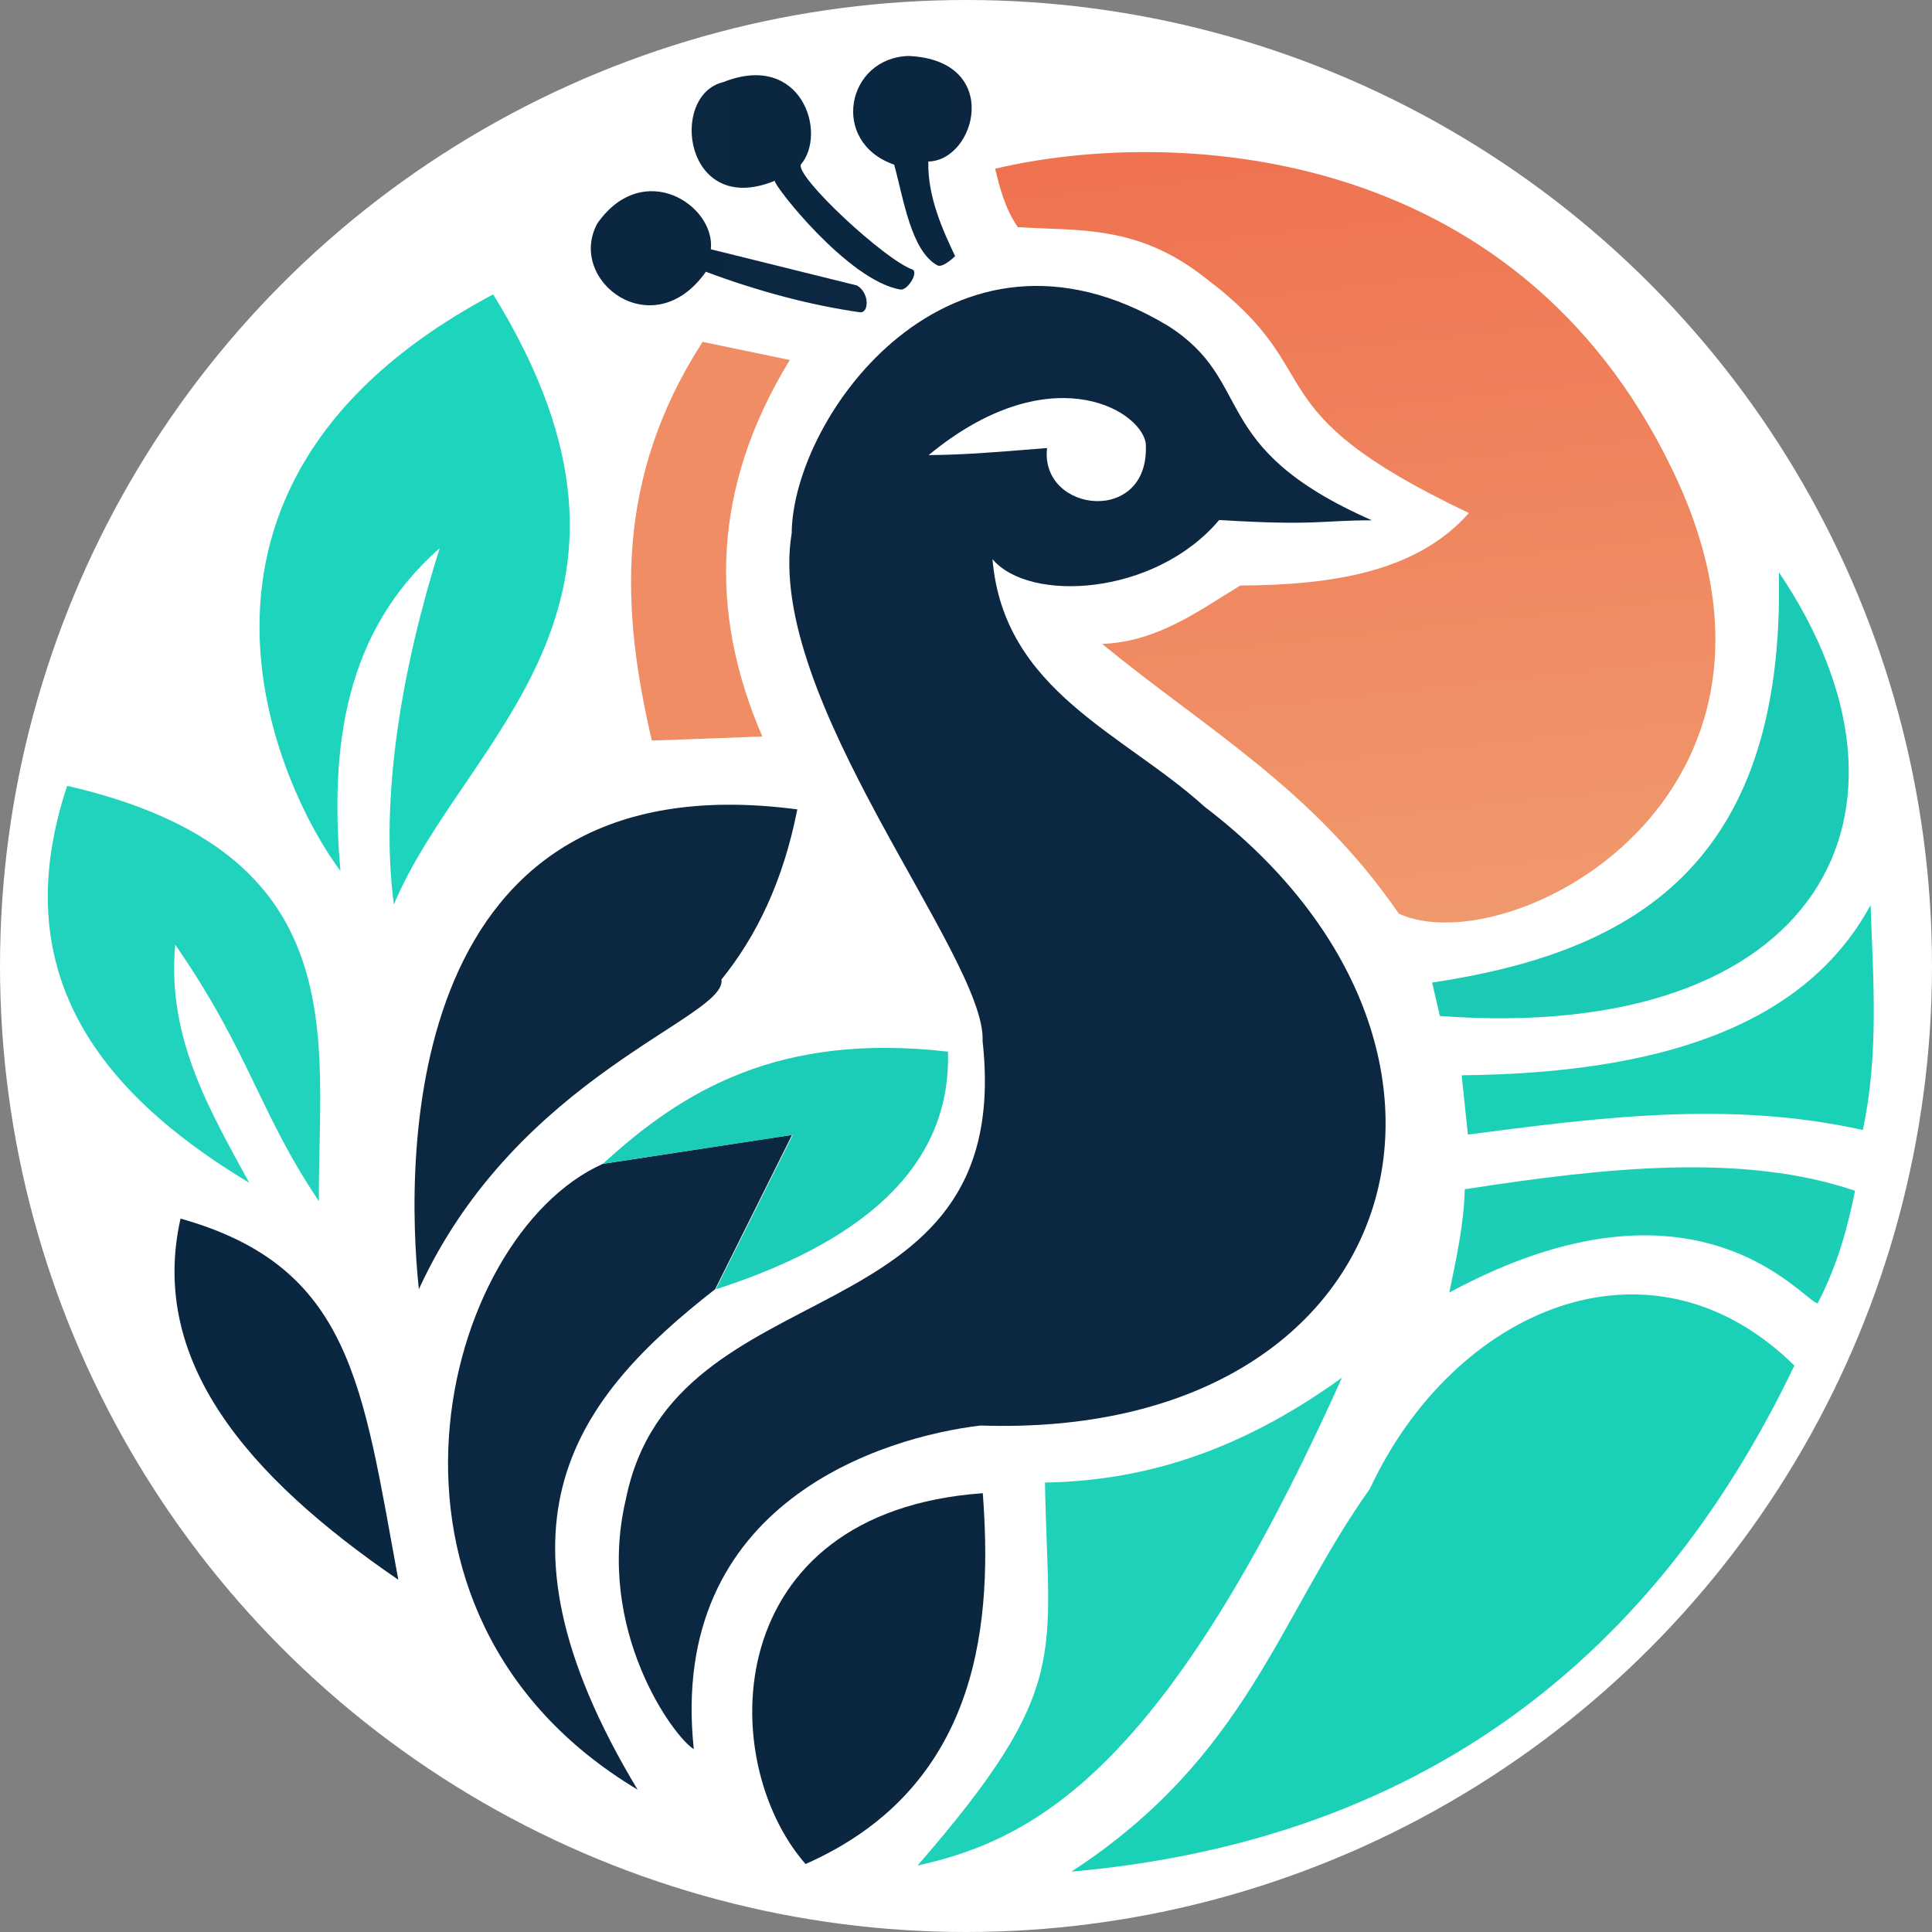 <svg width="100mm" height="100mm" viewBox="0 0 250 250" xml:space="preserve" xmlns:xlink="http://www.w3.org/1999/xlink" xmlns="http://www.w3.org/2000/svg">
  <rect x="0" y="0" width="250" height="250" fill="#808080" stroke="none"/>
  <circle cx="125" cy="125" r="125" fill="#FFFFFF"/>
  <defs>
    <linearGradient id="d">
      <stop style="stop-color:#ef7351;stop-opacity:1" offset="0"/>
      <stop style="stop-color:#f0996d;stop-opacity:1" offset="1"/>
    </linearGradient>
    <linearGradient id="c">
      <stop style="stop-color:#092742;stop-opacity:1" offset="0"/>
      <stop style="stop-color:#0c2641;stop-opacity:1" offset="1"/>
    </linearGradient>
    <linearGradient id="b">
      <stop style="stop-color:#0c2740;stop-opacity:1" offset="0"/>
      <stop style="stop-color:#092741;stop-opacity:1" offset="1"/>
    </linearGradient>
    <linearGradient id="a">
      <stop style="stop-color:#0a2640;stop-opacity:1" offset="0"/>
      <stop style="stop-color:#0d2742;stop-opacity:1" offset="1"/>
    </linearGradient>
    <linearGradient xlink:href="#a" id="e" x1="65.045" y1="82.114" x2="89.505" y2="82.114" gradientUnits="userSpaceOnUse" gradientTransform="matrix(1.459 0 0 1.427 -49.089 -71.53)"/>
    <linearGradient xlink:href="#b" id="f" x1="73.985" y1="75.824" x2="93.732" y2="75.824" gradientUnits="userSpaceOnUse" gradientTransform="matrix(1.459 0 0 1.427 -49.089 -71.53)"/>
    <linearGradient xlink:href="#c" id="g" x1="88.304" y1="73.873" x2="98.815" y2="73.873" gradientUnits="userSpaceOnUse" gradientTransform="matrix(1.459 0 0 1.427 -49.089 -71.53)"/>
    <linearGradient xlink:href="#d" id="h" x1="128.45" y1="73.329" x2="136.244" y2="143.176" gradientUnits="userSpaceOnUse" gradientTransform="matrix(1.459 0 0 1.427 -49.089 -71.53)"/>
  </defs>
  <path style="opacity:1;fill:#1dd5bc;fill-opacity:1;fill-rule:evenodd;stroke:none;stroke-width:0;stroke-dasharray:none;stroke-opacity:1" d="M13.444 125.734c-7.683-10.217-26.83-49.845 19.761-74.608 24.91 40.358-3.89 57.468-12.845 78.954-1.847-13.858 1.066-30.745 5.929-46.117-12.272 10.8-14.26 25.62-12.845 41.77" transform="translate(30.609 -13.033)"/>
  <path style="opacity:1;fill:#21d2bc;fill-opacity:1;fill-rule:evenodd;stroke:none;stroke-width:0;stroke-dasharray:none;stroke-opacity:1" d="M-7.942 135.266c-1.079 12.065 4.43 21.37 9.587 30.822-20.04-12.047-31.427-27.698-23.563-51.37 37.662 8.648 32.436 32.944 32.572 53.74-7.798-11.585-8.938-19.23-18.596-33.192" transform="translate(30.609 -13.033)"/>
  <path style="opacity:1;fill:#0a2742;fill-opacity:1;fill-rule:evenodd;stroke:none;stroke-width:0;stroke-dasharray:none;stroke-opacity:1" d="M-7.249 170.717c-4.123 18.375 8.534 33.28 28.183 46.74-4.649-25.172-6-40.506-28.183-46.74" transform="translate(30.609 -13.033)"/>
  <path style="opacity:1;fill:#0c2740;fill-opacity:1;fill-rule:evenodd;stroke:none;stroke-width:0;stroke-dasharray:none;stroke-opacity:1" d="M23.59 179.862c12.747-27.81 39.935-35.102 39.156-40.08 4.572-5.645 7.998-12.783 9.818-22.015-51.145-6.739-50.808 44.793-48.973 62.095" transform="translate(30.609 -13.033)"/>
  <path style="opacity:1;fill:#0b2740;fill-opacity:1;fill-rule:evenodd;stroke:none;stroke-width:0;stroke-dasharray:none;stroke-opacity:1" d="M96.564 206.253c-34.142 2.431-34.649 34.594-22.935 47.984 23.233-10.255 24.098-32.45 22.935-47.984" transform="translate(30.609 -13.033)"/>
  <path style="opacity:1;fill:#1ed2b9;fill-opacity:1;fill-rule:evenodd;stroke:none;stroke-width:0;stroke-dasharray:none;stroke-opacity:1" d="M104.612 204.877c11.892-.221 24.428-3.463 38.427-13.57-22.464 49.986-39.14 59.657-54.924 63.127 20.12-23.161 16.865-27.122 16.497-49.557" transform="translate(30.609 -13.033)"/>
  <path style="opacity:1;fill:#1cceb6;fill-opacity:1;fill-rule:evenodd;stroke:none;stroke-width:0;stroke-dasharray:none;stroke-opacity:1" d="M156.921 180.295c32.279-17.458 46.02 1.416 47.682 1.376 2.628-5.1 3.875-9.861 4.829-14.552-14.48-4.922-32.267-3.019-50.499-.197-.114 4.458-1.074 8.915-2.012 13.373" transform="translate(30.609 -13.033)"/>
  <path style="opacity:1;fill:#1ad0b7;fill-opacity:1;fill-rule:evenodd;stroke:none;stroke-width:0;stroke-dasharray:none;stroke-opacity:1" d="M201.585 189.734c-18.76-18.42-44.146-7.187-54.924 15.93-11.855 16.69-15.86 34.705-38.629 49.557 53.85-4.768 79.811-36.803 93.553-65.487m-43.055-37.561.806 7.67c16.898-2.19 33.791-4.446 51.102-.59 2.087-9.702 1.35-19.404 1.006-29.105-8.631 15.92-27.82 21.783-52.913 22.025" transform="translate(30.609 -13.033)"/>
  <path style="display:inline;opacity:1;fill:#1acab5;fill-opacity:1;fill-rule:evenodd;stroke:none;stroke-width:0;stroke-dasharray:none;stroke-opacity:1" d="M155.714 144.504c49.12 3.601 64.776-26.481 43.86-57.424.842 38.289-19.286 49.246-44.866 53.097z" transform="translate(30.609 -13.033)"/>
  <path style="opacity:1;fill:#f18d64;fill-opacity:1;fill-rule:evenodd;stroke:none;stroke-width:0;stroke-dasharray:none;stroke-opacity:1" d="m60.307 57.273 11.285 2.345c-10.02 16.348-10.545 32.576-3.555 48.722l-14.295.521c-3.966-16.887-4.861-33.898 6.565-51.588" transform="translate(30.609 -13.033)"/>
  <path style="opacity:1;fill:url(#e);fill-rule:evenodd;stroke:none;stroke-width:0;stroke-dasharray:none;stroke-opacity:1" d="M80.643 53.44c1.174.17 1.328-2.444-.344-3.462l-18.925-4.69c.602-5.68-8.701-11.786-14.66-3.387-4.09 7.383 7.167 16.025 14.016 6.297 6.778 2.538 13.576 4.332 19.913 5.243" transform="translate(30.609 -13.033)"/>
  <path style="opacity:1;fill:url(#f);fill-rule:evenodd;stroke:none;stroke-width:0;stroke-dasharray:none;stroke-opacity:1" d="M85.896 50.499c.944.158 2.434-2.288 1.534-2.606-3.523-1.241-14.904-11.783-14.427-13.548 3.502-4.047.097-14.72-10.03-10.682-7.07 1.68-5.03 17.578 6.664 12.766-.071.668 9.522 12.938 16.26 14.07" transform="translate(30.609 -13.033)"/>
  <path style="opacity:1;fill:url(#g);fill-rule:evenodd;stroke:none;stroke-width:0;stroke-dasharray:none;stroke-opacity:1" d="M90.694 47.372c-3.428-1.864-4.386-8.651-5.597-13.027-8.39-2.94-6.137-13.837 1.866-14.07 12.157.547 8.75 13.535 2.554 13.657-.118 4.58 1.923 9 3.466 12.246 0 0-1.594 1.572-2.289 1.194" transform="translate(30.609 -13.033)"/>
  <path style="display:inline;opacity:1;fill:url(#h);fill-rule:evenodd;stroke:none;stroke-width:0;stroke-dasharray:none;stroke-opacity:1" d="M101.09 42.422c-1.7-2.519-2.304-5.037-2.932-7.556 21.995-5.227 67.09-3.97 87.696 39.082 20.347 42.203-21.193 63.824-35.452 57.32-11.1-16.192-25.28-24.106-38.383-34.913 7.099-.278 12.34-4.187 17.859-7.556 12.11-.05 22.947-1.843 29.587-9.38-28.517-13.559-17.558-17.905-33.852-30.223-8.95-7.184-16.621-6.249-24.523-6.774" transform="translate(30.609 -13.033)"/>
  <path style="display:inline;opacity:1;fill:#0b2742;fill-opacity:1;fill-rule:evenodd;stroke:none;stroke-width:0;stroke-dasharray:none;stroke-opacity:1" d="M146.905 80.36c-21.56-9.505-14.873-17.887-26.43-25.2-28.094-16.816-48.529 11.825-48.64 26.888l17.714-10.12c4.57-.07 6.933-.236 15.33-.918-.954 8.455 13.495 10.082 12.767-.692-.881-4.493-12.694-11.101-28.092 1.608L71.834 82.05c-3.568 21.33 25.228 54.842 24.705 65.71 4.325 39.317-40.005 28.587-46.168 59.3-3.98 16.926 6.272 30.837 8.796 32.308-3.397-32.02 24.722-40.422 37.114-41.872 55.264 1.838 69.921-48.86 28.992-80.064-10.444-9.49-26.018-14.98-27.455-32.047 4.745 5.667 21.01 4.789 29.337-5.064 12.392.77 13.264.04 19.75.04" transform="translate(30.609 -13.033)"/>
  <path style="display:inline;opacity:1;fill:#0b2742;fill-opacity:1;fill-rule:evenodd;stroke:none;stroke-width:0;stroke-dasharray:none;stroke-opacity:1" d="m71.887 159.88-24.483 3.753c-20.942 9.344-33.705 58.124 4.492 80.98-20.86-34.64-7.675-50.92 10.036-64.76z" transform="translate(30.609 -13.033)"/>
  <path style="display:inline;opacity:1;fill:#1bcdb7;fill-opacity:1;fill-rule:evenodd;stroke:none;stroke-width:0;stroke-dasharray:none;stroke-opacity:1" d="M47.398 163.635c10.438-9.574 22.875-17.02 44.664-14.52.388 13.431-8.864 23.919-30.053 30.76l9.964-19.984z" transform="translate(30.609 -13.033)"/>
</svg>
